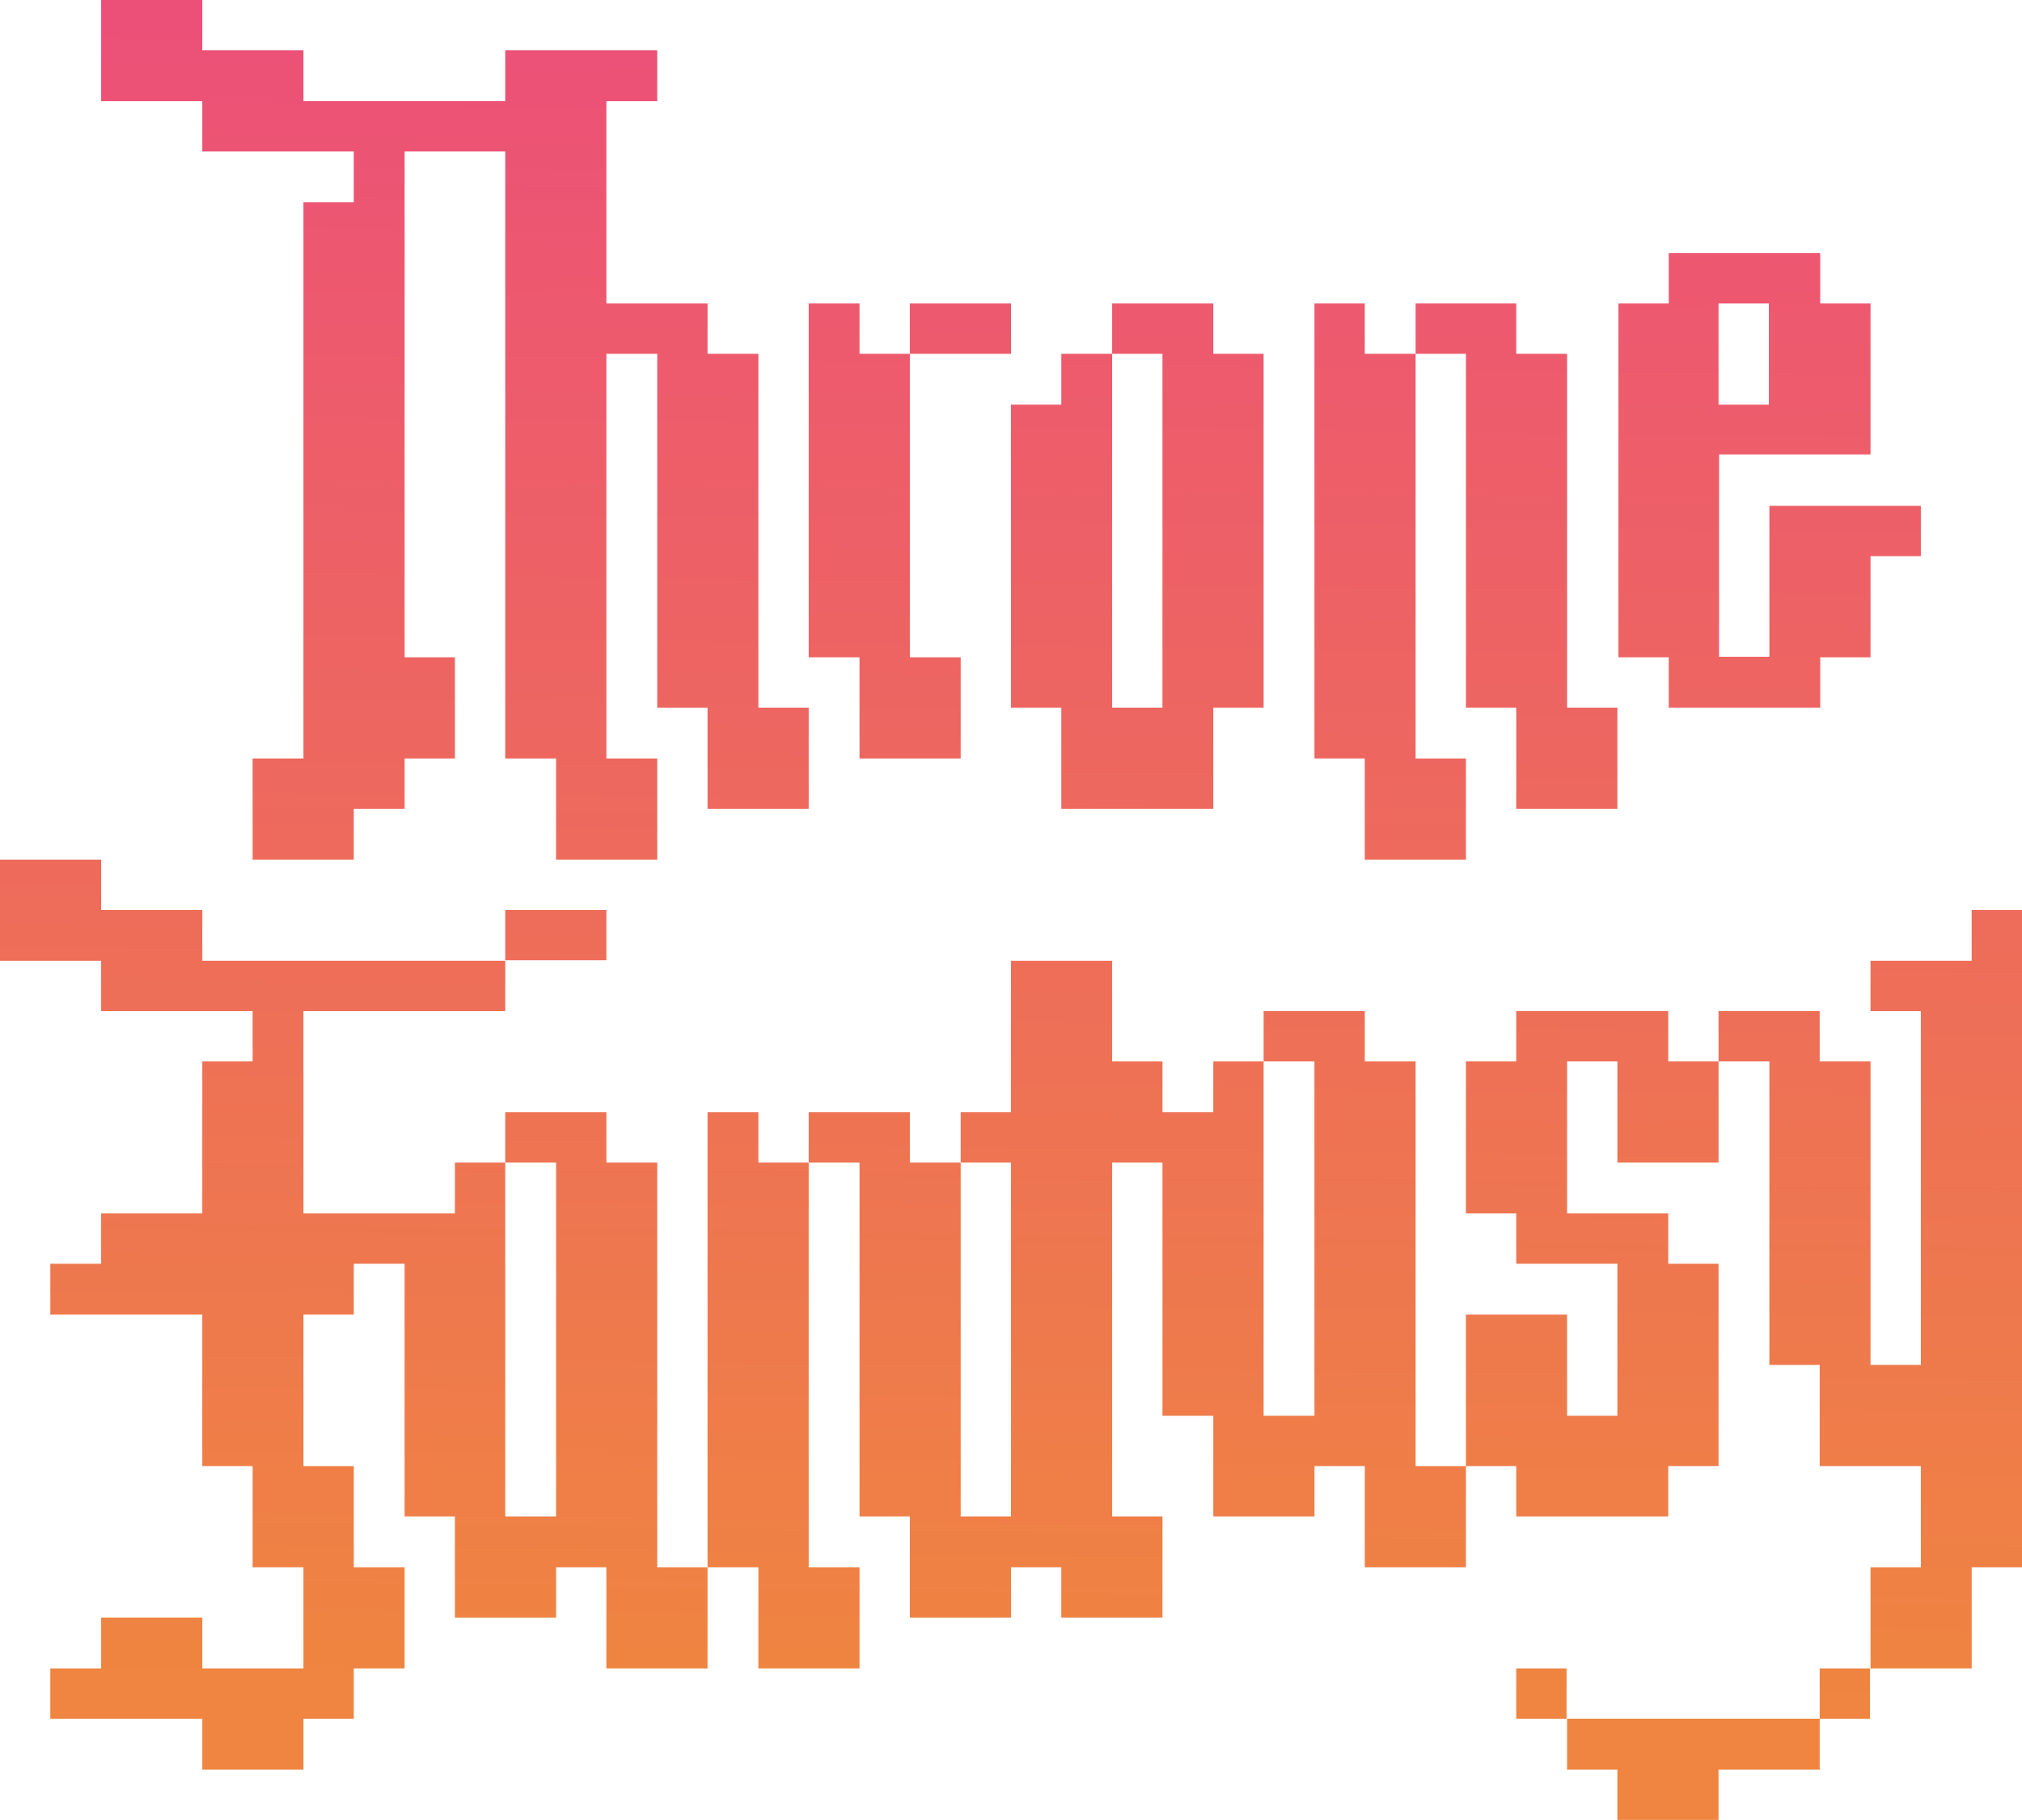 <!-- Generator: Adobe Illustrator 23.0.1, SVG Export Plug-In  -->
<svg version="1.1" xmlns="http://www.w3.org/2000/svg" xmlns:xlink="http://www.w3.org/1999/xlink" x="0px" y="0px" width="389.8px"
	 height="350.8px" viewBox="0 0 389.8 350.8" style="enable-background:new 0 0 389.8 350.8;" xml:space="preserve">
<style type="text/css">
	.lt0{fill-rule:evenodd;clip-rule:evenodd;fill:url(#SVGID_1_);}
	.lt1{fill-rule:evenodd;clip-rule:evenodd;fill:url(#SVGID_2_);}
	.lt2{fill-rule:evenodd;clip-rule:evenodd;fill:url(#SVGID_3_);}
	.lt3{fill-rule:evenodd;clip-rule:evenodd;fill:url(#SVGID_4_);}
	.lt4{fill-rule:evenodd;clip-rule:evenodd;fill:url(#SVGID_5_);}
	.lt5{fill-rule:evenodd;clip-rule:evenodd;fill:url(#SVGID_6_);}
	.lt6{fill-rule:evenodd;clip-rule:evenodd;fill:url(#SVGID_7_);}
	.lt7{fill-rule:evenodd;clip-rule:evenodd;fill:url(#SVGID_8_);}
	.lt8{fill-rule:evenodd;clip-rule:evenodd;fill:url(#SVGID_9_);}
	.lt9{fill-rule:evenodd;clip-rule:evenodd;fill:url(#SVGID_10_);}
	.lt10{fill-rule:evenodd;clip-rule:evenodd;fill:url(#SVGID_11_);}
	.lt11{fill-rule:evenodd;clip-rule:evenodd;fill:url(#SVGID_12_);}
	.lt12{fill-rule:evenodd;clip-rule:evenodd;fill:url(#SVGID_13_);}
	.lt13{fill-rule:evenodd;clip-rule:evenodd;fill:url(#SVGID_14_);}
	.lt14{fill-rule:evenodd;clip-rule:evenodd;fill:url(#SVGID_15_);}
	.lt15{fill-rule:evenodd;clip-rule:evenodd;fill:url(#SVGID_16_);}
	.lt16{fill-rule:evenodd;clip-rule:evenodd;fill:url(#SVGID_17_);}
	.lt17{fill-rule:evenodd;clip-rule:evenodd;fill:url(#SVGID_18_);}
	.lt18{fill-rule:evenodd;clip-rule:evenodd;fill:url(#SVGID_19_);}
	.lt19{fill-rule:evenodd;clip-rule:evenodd;fill:url(#SVGID_20_);}
	.lt20{fill-rule:evenodd;clip-rule:evenodd;fill:url(#SVGID_21_);}
	.lt21{fill-rule:evenodd;clip-rule:evenodd;fill:url(#SVGID_22_);}
	.lt22{fill-rule:evenodd;clip-rule:evenodd;fill:url(#SVGID_23_);}
	.lt23{fill-rule:evenodd;clip-rule:evenodd;fill:url(#SVGID_24_);}
	.lt24{fill-rule:evenodd;clip-rule:evenodd;fill:url(#SVGID_25_);}
	.lt25{fill-rule:evenodd;clip-rule:evenodd;fill:url(#SVGID_26_);}
	.lt26{fill-rule:evenodd;clip-rule:evenodd;fill:url(#SVGID_27_);}
	.lt27{fill-rule:evenodd;clip-rule:evenodd;fill:url(#SVGID_28_);}
	.lt28{fill-rule:evenodd;clip-rule:evenodd;fill:url(#SVGID_29_);}
	.lt29{fill-rule:evenodd;clip-rule:evenodd;fill:url(#SVGID_30_);}
	.lt30{fill-rule:evenodd;clip-rule:evenodd;fill:url(#SVGID_31_);}
	.lt31{fill-rule:evenodd;clip-rule:evenodd;fill:url(#SVGID_32_);}
</style>
<defs>
</defs>
<g>
	<linearGradient id="SVGID_1_" gradientUnits="userSpaceOnUse" x1="186.226" y1="-17.63" x2="181.665" y2="326.751">
		<stop  offset="0" style="stop-color:#EC4C7C"/>
		<stop  offset="1" style="stop-color:#EF8540"/>
	</linearGradient>
	<polygon class="lt0" points="194.9,68.2 194.9,58.5 175.4,58.5 175.4,68.2 185.2,68.2 	"/>
	<linearGradient id="SVGID_2_" gradientUnits="userSpaceOnUse" x1="172.127" y1="-17.817" x2="167.566" y2="326.565">
		<stop  offset="0" style="stop-color:#EC4C7C"/>
		<stop  offset="1" style="stop-color:#EF8540"/>
	</linearGradient>
	<polygon class="lt1" points="165.7,146.2 185.2,146.2 185.2,126.7 175.4,126.7 175.4,68.2 165.7,68.2 165.7,58.5 155.9,58.5 
		155.9,68.2 155.9,126.7 165.7,126.7 	"/>
	<linearGradient id="SVGID_3_" gradientUnits="userSpaceOnUse" x1="220.908" y1="-17.17" x2="216.347" y2="327.211">
		<stop  offset="0" style="stop-color:#EC4C7C"/>
		<stop  offset="1" style="stop-color:#EF8540"/>
	</linearGradient>
	<polygon class="lt2" points="194.9,136.4 204.6,136.4 204.6,155.9 224.1,155.9 233.9,155.9 233.9,136.4 243.6,136.4 243.6,68.2 
		233.9,68.2 233.9,58.5 214.4,58.5 214.4,68.2 224.1,68.2 224.1,136.4 214.4,136.4 214.4,68.2 204.6,68.2 204.6,78 194.9,78 	"/>
	<linearGradient id="SVGID_4_" gradientUnits="userSpaceOnUse" x1="88.987" y1="-18.918" x2="84.426" y2="325.463">
		<stop  offset="0" style="stop-color:#EC4C7C"/>
		<stop  offset="1" style="stop-color:#EF8540"/>
	</linearGradient>
	<polygon class="lt3" points="39,29.2 68.2,29.2 68.2,39 58.5,39 58.5,146.2 48.7,146.2 48.7,155.9 48.7,165.7 68.2,165.7 
		68.2,155.9 78,155.9 78,146.2 87.7,146.2 87.7,126.7 78,126.7 78,29.2 97.4,29.2 97.4,146.2 107.2,146.2 107.2,165.7 126.7,165.7 
		126.7,146.2 116.9,146.2 116.9,68.2 126.7,68.2 126.7,136.4 136.4,136.4 136.4,155.9 155.9,155.9 155.9,136.4 146.2,136.4 
		146.2,68.2 136.4,68.2 136.4,58.5 116.9,58.5 116.9,19.5 126.7,19.5 126.7,9.7 116.9,9.7 107.2,9.7 97.4,9.7 97.4,19.5 58.5,19.5 
		58.5,9.7 39,9.7 39,0 19.5,0 19.5,19.5 39,19.5 	"/>
	<linearGradient id="SVGID_5_" gradientUnits="userSpaceOnUse" x1="109.829" y1="-18.642" x2="105.267" y2="325.739">
		<stop  offset="0" style="stop-color:#EC4C7C"/>
		<stop  offset="1" style="stop-color:#EF8540"/>
	</linearGradient>
	<rect x="97.4" y="175.4" class="lt4" width="19.5" height="9.7"/>
	<linearGradient id="SVGID_6_" gradientUnits="userSpaceOnUse" x1="301.757" y1="-16.1" x2="297.196" y2="328.281">
		<stop  offset="0" style="stop-color:#EC4C7C"/>
		<stop  offset="1" style="stop-color:#EF8540"/>
	</linearGradient>
	<rect x="292.3" y="321.6" class="lt5" width="9.7" height="9.7"/>
	<linearGradient id="SVGID_7_" gradientUnits="userSpaceOnUse" x1="331.116" y1="-15.711" x2="326.555" y2="328.67">
		<stop  offset="0" style="stop-color:#EC4C7C"/>
		<stop  offset="1" style="stop-color:#EF8540"/>
	</linearGradient>
	<polygon class="lt6" points="331.3,331.3 311.8,331.3 302.1,331.3 302.1,341.1 311.8,341.1 311.8,350.8 331.3,350.8 331.3,341.1 
		341.1,341.1 350.8,341.1 350.8,331.3 341.1,331.3 	"/>
	<linearGradient id="SVGID_8_" gradientUnits="userSpaceOnUse" x1="360.216" y1="-15.325" x2="355.655" y2="329.056">
		<stop  offset="0" style="stop-color:#EC4C7C"/>
		<stop  offset="1" style="stop-color:#EF8540"/>
	</linearGradient>
	<rect x="350.8" y="321.6" class="lt7" width="9.7" height="9.7"/>
	<linearGradient id="SVGID_9_" gradientUnits="userSpaceOnUse" x1="310.404" y1="-15.985" x2="305.842" y2="328.396">
		<stop  offset="0" style="stop-color:#EC4C7C"/>
		<stop  offset="1" style="stop-color:#EF8540"/>
	</linearGradient>
	<polygon class="lt8" points="321.6,194.9 292.3,194.9 292.3,204.6 282.6,204.6 282.6,233.9 292.3,233.9 292.3,243.6 311.8,243.6 
		311.8,272.9 302.1,272.9 302.1,253.4 282.6,253.4 282.6,282.6 292.3,282.6 292.3,292.3 311.8,292.3 321.6,292.3 321.6,282.6 
		331.3,282.6 331.3,243.6 321.6,243.6 321.6,233.9 302.1,233.9 302.1,204.6 311.8,204.6 311.8,224.1 331.3,224.1 331.3,204.6 
		321.6,204.6 	"/>
	<linearGradient id="SVGID_10_" gradientUnits="userSpaceOnUse" x1="71.695" y1="-19.147" x2="67.133" y2="325.234">
		<stop  offset="0" style="stop-color:#EC4C7C"/>
		<stop  offset="1" style="stop-color:#EF8540"/>
	</linearGradient>
	<polygon class="lt9" points="126.7,282.6 126.7,263.1 126.7,243.6 126.7,224.1 116.9,224.1 116.9,214.4 107.2,214.4 97.4,214.4 
		97.4,224.1 107.2,224.1 107.2,243.6 107.2,263.1 107.2,282.6 107.2,292.3 97.4,292.3 97.4,272.9 97.4,253.4 97.4,233.9 97.4,224.1 
		87.7,224.1 87.7,233.9 78,233.9 68.2,233.9 58.5,233.9 58.5,224.1 58.5,204.6 58.5,194.9 78,194.9 97.4,194.9 97.4,185.2 78,185.2 
		58.5,185.2 39,185.2 39,175.4 19.5,175.4 19.5,165.7 0,165.7 0,185.2 19.5,185.2 19.5,194.9 39,194.9 48.7,194.9 48.7,204.6 
		39,204.6 39,224.1 39,233.9 19.5,233.9 19.5,243.6 9.7,243.6 9.7,253.4 19.5,253.4 39,253.4 39,263.1 39,282.6 48.7,282.6 
		48.7,292.3 48.7,302.1 58.5,302.1 58.5,321.6 39,321.6 39,311.8 19.5,311.8 19.5,321.6 9.7,321.6 9.7,331.3 19.5,331.3 39,331.3 
		39,341.1 58.5,341.1 58.5,331.3 68.2,331.3 68.2,321.6 78,321.6 78,302.1 68.2,302.1 68.2,292.3 68.2,282.6 58.5,282.6 58.5,263.1 
		58.5,253.4 68.2,253.4 68.2,243.6 78,243.6 78,253.4 78,272.9 78,292.3 87.7,292.3 87.7,311.8 107.2,311.8 107.2,302.1 
		116.9,302.1 116.9,321.6 136.4,321.6 136.4,302.1 126.7,302.1 	"/>
	<linearGradient id="SVGID_11_" gradientUnits="userSpaceOnUse" x1="364.056" y1="-15.274" x2="359.494" y2="329.106">
		<stop  offset="0" style="stop-color:#EC4C7C"/>
		<stop  offset="1" style="stop-color:#EF8540"/>
	</linearGradient>
	<polygon class="lt10" points="380.1,175.4 380.1,185.2 370.3,185.2 360.6,185.2 360.6,194.9 370.3,194.9 370.3,204.6 370.3,224.1 
		370.3,243.6 370.3,263.1 360.6,263.1 360.6,243.6 360.6,224.1 360.6,204.6 350.8,204.6 350.8,194.9 341.1,194.9 331.3,194.9 
		331.3,204.6 341.1,204.6 341.1,224.1 341.1,243.6 341.1,263.1 350.8,263.1 350.8,282.6 370.3,282.6 370.3,302.1 360.6,302.1 
		360.6,321.6 380.1,321.6 380.1,302.1 389.8,302.1 389.8,282.6 389.8,263.1 389.8,243.6 389.8,224.1 389.8,204.6 389.8,185.2 
		389.8,175.4 	"/>
	<linearGradient id="SVGID_12_" gradientUnits="userSpaceOnUse" x1="222.908" y1="-17.144" x2="218.347" y2="327.237">
		<stop  offset="0" style="stop-color:#EC4C7C"/>
		<stop  offset="1" style="stop-color:#EF8540"/>
	</linearGradient>
	<polygon class="lt11" points="272.9,263.1 272.9,243.6 272.9,224.1 272.9,204.6 263.1,204.6 263.1,194.9 253.4,194.9 243.6,194.9 
		243.6,204.6 253.4,204.6 253.4,224.1 253.4,243.6 253.4,263.1 253.4,272.9 243.6,272.9 243.6,253.4 243.6,233.9 243.6,214.4 
		243.6,204.6 233.9,204.6 233.9,214.4 224.1,214.4 224.1,204.6 214.4,204.6 214.4,185.2 194.9,185.2 194.9,204.6 194.9,214.4 
		185.2,214.4 185.2,224.1 194.9,224.1 194.9,243.6 194.9,263.1 194.9,282.6 194.9,292.3 185.2,292.3 185.2,272.9 185.2,253.4 
		185.2,233.9 185.2,224.1 175.4,224.1 175.4,214.4 165.7,214.4 155.9,214.4 155.9,224.1 165.7,224.1 165.7,233.9 165.7,253.4 
		165.7,272.9 165.7,292.3 175.4,292.3 175.4,311.8 194.9,311.8 194.9,302.1 204.6,302.1 204.6,311.8 224.1,311.8 224.1,292.3 
		214.4,292.3 214.4,282.6 214.4,263.1 214.4,243.6 214.4,224.1 224.1,224.1 224.1,233.9 224.1,253.4 224.1,272.9 233.9,272.9 
		233.9,292.3 253.4,292.3 253.4,282.6 263.1,282.6 263.1,302.1 282.6,302.1 282.6,282.6 272.9,282.6 	"/>
	<linearGradient id="SVGID_13_" gradientUnits="userSpaceOnUse" x1="154.835" y1="-18.046" x2="150.273" y2="326.335">
		<stop  offset="0" style="stop-color:#EC4C7C"/>
		<stop  offset="1" style="stop-color:#EF8540"/>
	</linearGradient>
	<polygon class="lt12" points="146.2,214.4 136.4,214.4 136.4,224.1 136.4,243.6 136.4,263.1 136.4,282.6 136.4,302.1 146.2,302.1 
		146.2,321.6 165.7,321.6 165.7,302.1 155.9,302.1 155.9,282.6 155.9,263.1 155.9,243.6 155.9,224.1 146.2,224.1 	"/>
	<linearGradient id="SVGID_14_" gradientUnits="userSpaceOnUse" x1="269.688" y1="-16.524" x2="265.127" y2="327.857">
		<stop  offset="0" style="stop-color:#EC4C7C"/>
		<stop  offset="1" style="stop-color:#EF8540"/>
	</linearGradient>
	<polygon class="lt13" points="263.1,165.7 282.6,165.7 282.6,146.2 272.9,146.2 272.9,68.2 263.1,68.2 263.1,58.5 253.4,58.5 
		253.4,68.2 253.4,146.2 263.1,146.2 	"/>
	<linearGradient id="SVGID_15_" gradientUnits="userSpaceOnUse" x1="293.982" y1="-16.203" x2="289.421" y2="328.178">
		<stop  offset="0" style="stop-color:#EC4C7C"/>
		<stop  offset="1" style="stop-color:#EF8540"/>
	</linearGradient>
	<polygon class="lt14" points="282.6,136.4 292.3,136.4 292.3,155.9 311.8,155.9 311.8,136.4 302.1,136.4 302.1,68.2 292.3,68.2 
		292.3,58.5 272.9,58.5 272.9,68.2 282.6,68.2 	"/>
	<linearGradient id="SVGID_16_" gradientUnits="userSpaceOnUse" x1="342.375" y1="-15.562" x2="337.814" y2="328.819">
		<stop  offset="0" style="stop-color:#EC4C7C"/>
		<stop  offset="1" style="stop-color:#EF8540"/>
	</linearGradient>
	<path class="lt15" d="M341.1,97.4v29.2h-9.7v-39h29.2V58.5h-9.7v-9.7h-19.5h-9.7v9.7h-9.7v68.2h9.7v9.7h19.5h9.7v-9.7h9.7v-19.5
		h9.7v-9.7H341.1z M331.3,58.5h9.7V78h-9.7V58.5z"/>
</g>
</svg>
